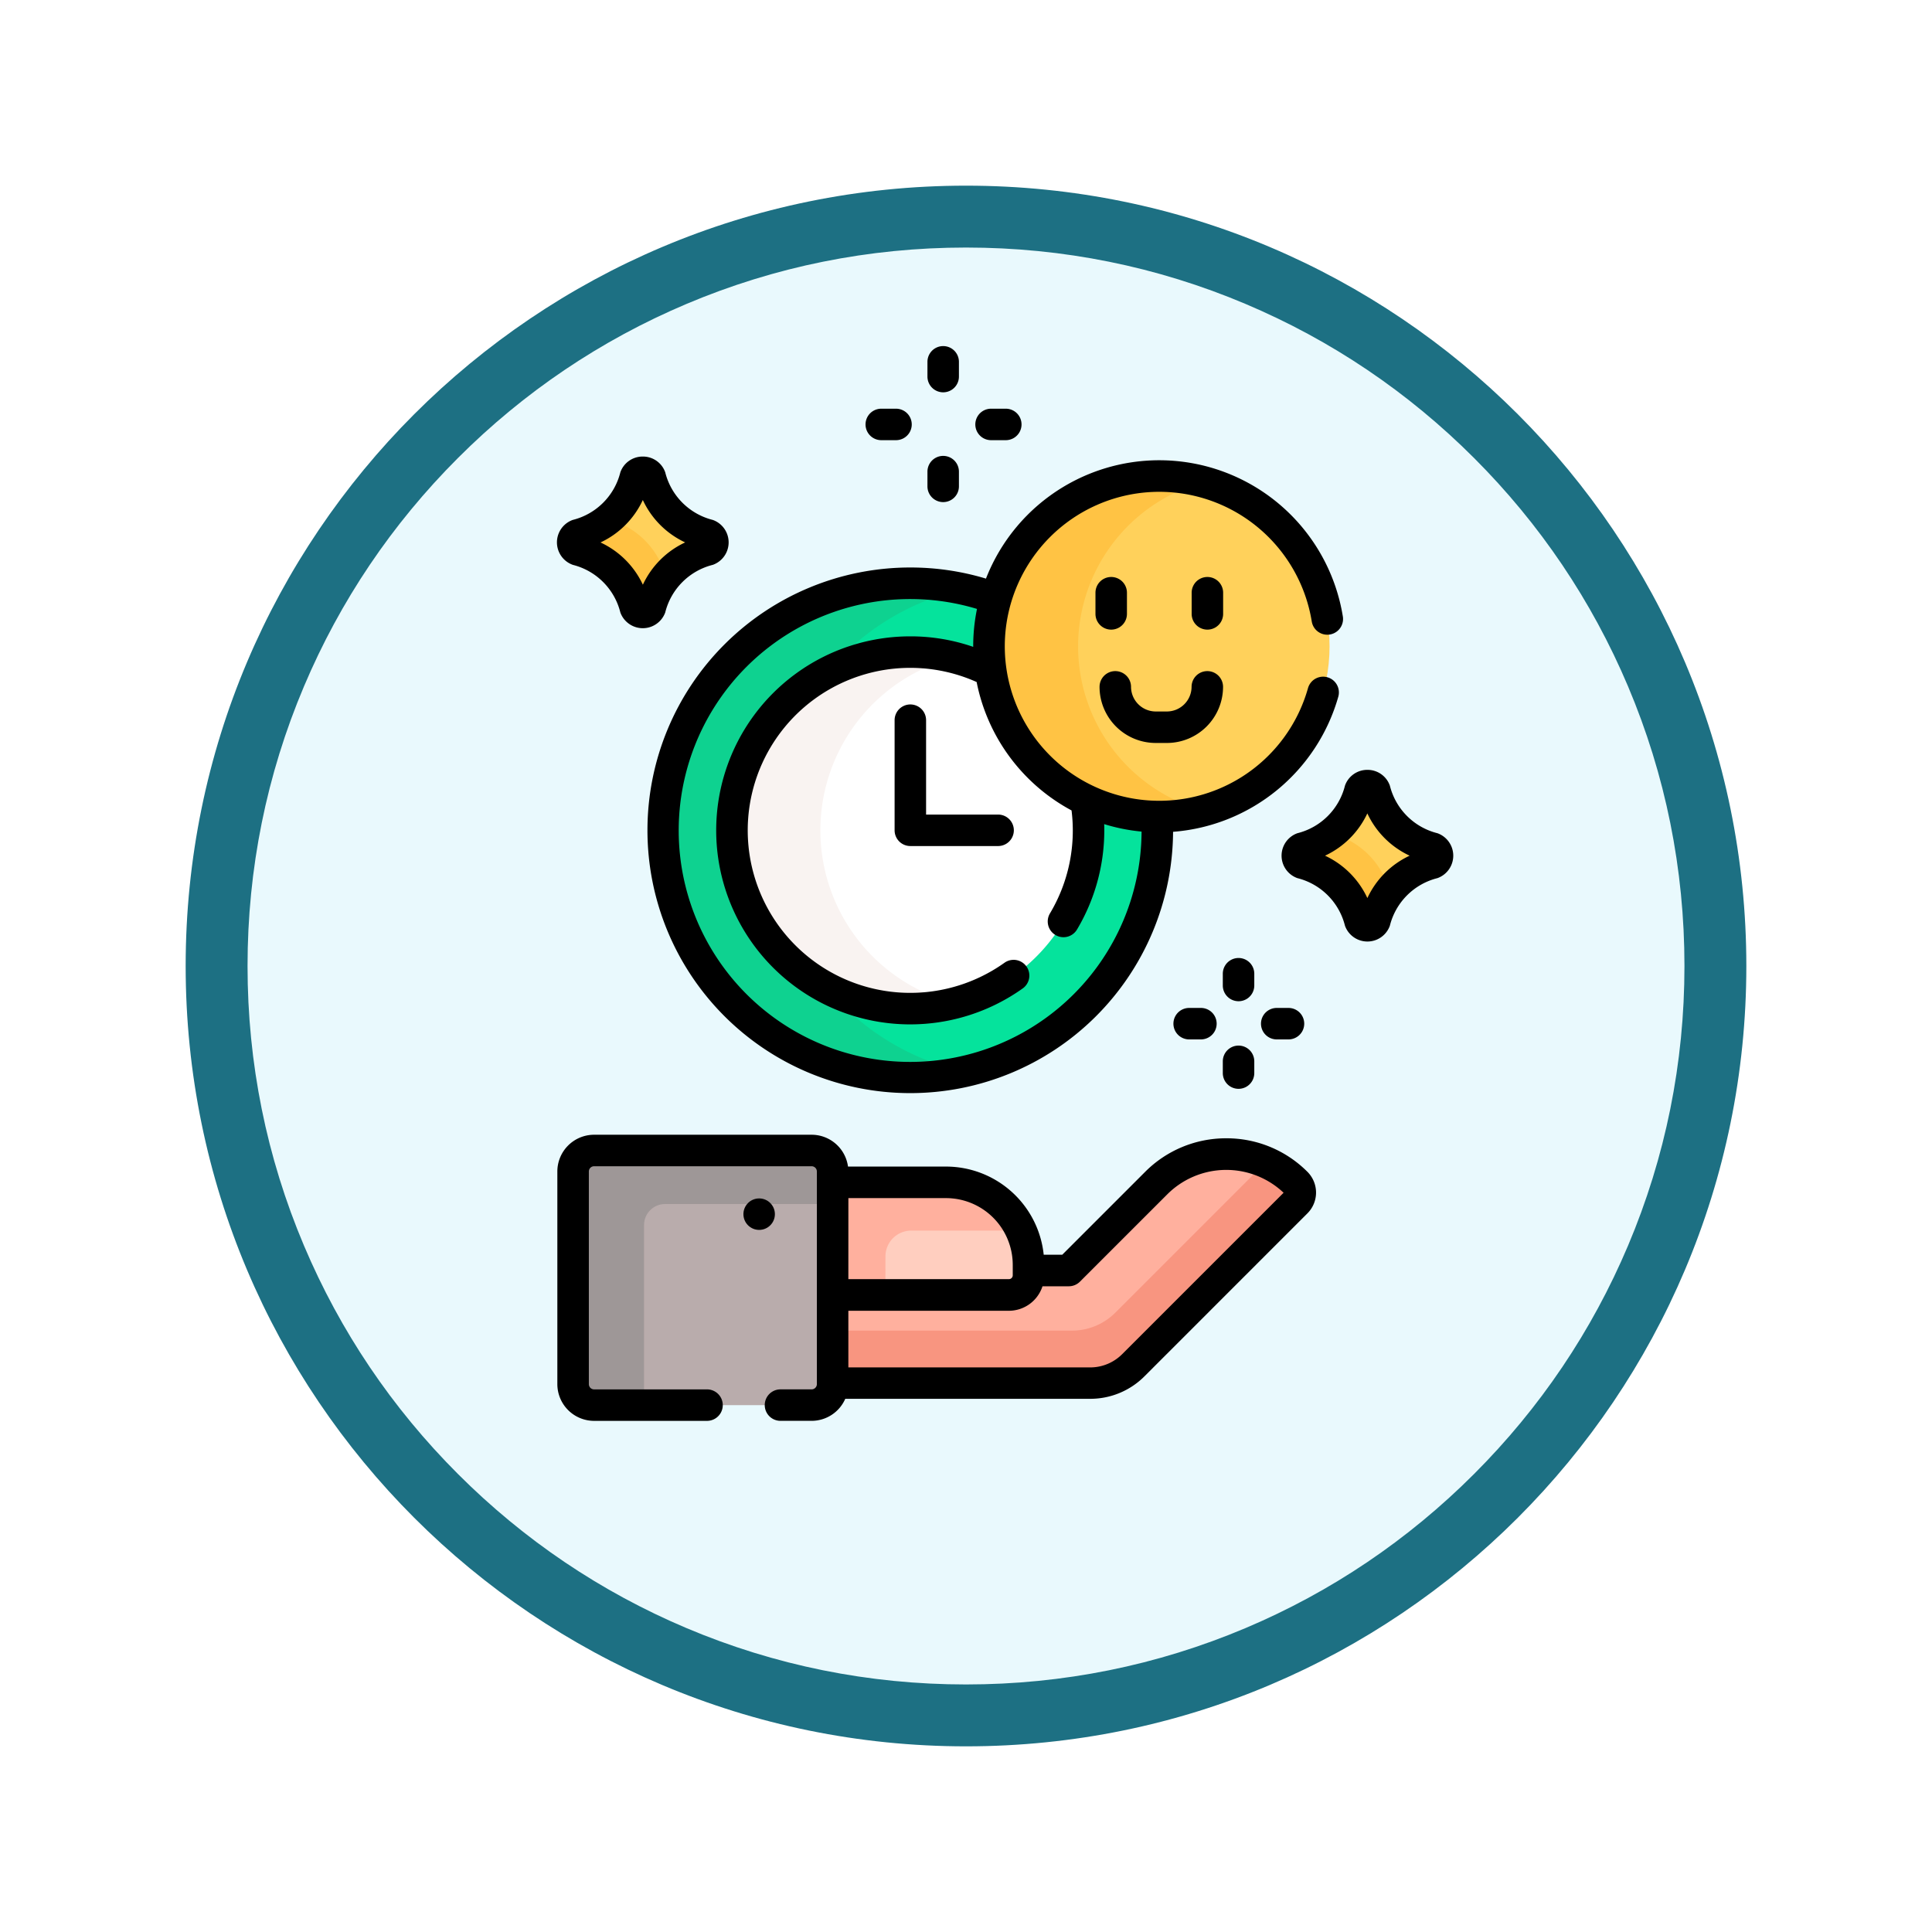 <svg xmlns="http://www.w3.org/2000/svg" xmlns:xlink="http://www.w3.org/1999/xlink" width="93.656" height="93.656" viewBox="0 0 93.656 93.656">
  <defs>
    <filter id="Trazado_982547" x="0" y="0" width="93.656" height="93.656" filterUnits="userSpaceOnUse">
      <feOffset dy="3" input="SourceAlpha"/>
      <feGaussianBlur stdDeviation="3" result="blur"/>
      <feFlood flood-opacity="0.161"/>
      <feComposite operator="in" in2="blur"/>
      <feComposite in="SourceGraphic"/>
    </filter>
  </defs>
  <g id="Grupo_1181638" data-name="Grupo 1181638" transform="translate(-827 -1081)">
    <g id="Grupo_1180313" data-name="Grupo 1180313" transform="translate(-3.461 -6709)">
      <g id="Grupo_1180312" data-name="Grupo 1180312">
        <g id="Grupo_1174895" data-name="Grupo 1174895" transform="translate(641.291 2507.168)">
          <g id="Grupo_1172067" data-name="Grupo 1172067" transform="translate(198.17 5288.832)">
            <g id="Grupo_1164308" data-name="Grupo 1164308" transform="translate(0 0)">
              <g id="Grupo_1163948" data-name="Grupo 1163948" transform="translate(0)">
                <g id="Grupo_1158168" data-name="Grupo 1158168" transform="translate(0)">
                  <g id="Grupo_1152576" data-name="Grupo 1152576">
                    <g id="Grupo_1148633" data-name="Grupo 1148633">
                      <g id="Grupo_1148525" data-name="Grupo 1148525">
                        <g transform="matrix(1, 0, 0, 1, -9, -6)" filter="url(#Trazado_982547)">
                          <g id="Trazado_982547-2" data-name="Trazado 982547" transform="translate(9 6)" fill="#e9f9fd">
                            <path d="M 37.828 74.156 C 32.923 74.156 28.166 73.196 23.688 71.302 C 19.362 69.472 15.477 66.853 12.14 63.516 C 8.803 60.179 6.184 56.294 4.354 51.968 C 2.46 47.49 1.5 42.733 1.5 37.828 C 1.5 32.923 2.46 28.166 4.354 23.688 C 6.184 19.362 8.803 15.477 12.14 12.14 C 15.477 8.803 19.362 6.184 23.688 4.354 C 28.166 2.46 32.923 1.5 37.828 1.5 C 42.733 1.5 47.49 2.46 51.968 4.354 C 56.294 6.184 60.179 8.803 63.516 12.14 C 66.853 15.477 69.472 19.362 71.302 23.688 C 73.196 28.166 74.156 32.923 74.156 37.828 C 74.156 42.733 73.196 47.49 71.302 51.968 C 69.472 56.294 66.853 60.179 63.516 63.516 C 60.179 66.853 56.294 69.472 51.968 71.302 C 47.49 73.196 42.733 74.156 37.828 74.156 Z" stroke="none"/>
                            <path d="M 37.828 3 C 33.125 3 28.564 3.92 24.272 5.736 C 20.125 7.49 16.4 10.001 13.201 13.201 C 10.001 16.4 7.49 20.125 5.736 24.272 C 3.92 28.564 3 33.125 3 37.828 C 3 42.531 3.92 47.092 5.736 51.384 C 7.49 55.531 10.001 59.256 13.201 62.455 C 16.4 65.655 20.125 68.167 24.272 69.921 C 28.564 71.736 33.125 72.656 37.828 72.656 C 42.531 72.656 47.092 71.736 51.384 69.921 C 55.531 68.167 59.256 65.655 62.455 62.455 C 65.655 59.256 68.167 55.531 69.921 51.384 C 71.736 47.092 72.656 42.531 72.656 37.828 C 72.656 33.125 71.736 28.564 69.921 24.272 C 68.167 20.125 65.655 16.4 62.455 13.201 C 59.256 10.001 55.531 7.49 51.384 5.736 C 47.092 3.92 42.531 3 37.828 3 M 37.828 0 C 58.72 0 75.656 16.936 75.656 37.828 C 75.656 58.72 58.72 75.656 37.828 75.656 C 16.936 75.656 0 58.72 0 37.828 C 0 16.936 16.936 0 37.828 0 Z" stroke="none" fill="#1d7083"/>
                          </g>
                        </g>
                      </g>
                    </g>
                  </g>
                </g>
              </g>
            </g>
          </g>
        </g>
      </g>
    </g>
    <g id="organizado" transform="translate(811.48 1097.777)">
      <g id="Grupo_1181620" data-name="Grupo 1181620" transform="translate(47.673 11.496)">
        <g id="Grupo_1181617" data-name="Grupo 1181617" transform="translate(0)">
          <path id="Trazado_1041374" data-name="Trazado 1041374" d="M108.954,116.032a8.251,8.251,0,0,1,.333-2.319,11.977,11.977,0,1,0,7.83,11.236c0-.224-.007-.445-.019-.666A8.253,8.253,0,0,1,108.954,116.032Z" transform="translate(-93.163 -112.973)" fill="#05e39c"/>
        </g>
        <path id="Trazado_1041375" data-name="Trazado 1041375" d="M101.095,132.588a8.642,8.642,0,0,1,0-15.274,11.993,11.993,0,0,1,6.632-4.058,11.977,11.977,0,1,0,0,23.389A11.994,11.994,0,0,1,101.095,132.588Z" transform="translate(-93.163 -112.974)" fill="#0ed290"/>
        <g id="Grupo_1181618" data-name="Grupo 1181618" transform="translate(3.335 3.335)">
          <path id="Trazado_1041376" data-name="Trazado 1041376" d="M138.48,146.677a8.653,8.653,0,1,0,4.612,6.244A8.262,8.262,0,0,1,138.48,146.677Z" transform="translate(-125.935 -145.745)" fill="#fff"/>
        </g>
        <g id="Grupo_1181619" data-name="Grupo 1181619" transform="translate(3.335 3.335)">
          <path id="Trazado_1041377" data-name="Trazado 1041377" d="M130.216,154.388a8.645,8.645,0,0,1,6.5-8.373,8.641,8.641,0,1,0,0,16.748A8.645,8.645,0,0,1,130.216,154.388Z" transform="translate(-125.935 -145.746)" fill="#f9f3f1"/>
        </g>
      </g>
      <g id="Grupo_1181627" data-name="Grupo 1181627" transform="translate(43.301 38.995)">
        <g id="Grupo_1181621" data-name="Grupo 1181621" transform="translate(12.581 0.172)">
          <path id="Trazado_1041378" data-name="Trazado 1041378" d="M196.308,386.3a4.8,4.8,0,0,0-6.791,0l-4.237,4.237h-1.954v.237a.95.95,0,0,1-.95.95h-8.546v4.273h12.481a2.967,2.967,0,0,0,2.1-.869l7.9-7.9a.658.658,0,0,0,0-.93Z" transform="translate(-173.831 -384.89)" fill="#ffb09e"/>
        </g>
        <g id="Grupo_1181622" data-name="Grupo 1181622" transform="translate(12.581 0.57)">
          <path id="Trazado_1041379" data-name="Trazado 1041379" d="M196.309,389.811a4.785,4.785,0,0,0-1.481-1.008l-7.292,7.292a2.967,2.967,0,0,1-2.1.869H173.832v2.544h12.481a2.967,2.967,0,0,0,2.1-.869l7.9-7.9a.658.658,0,0,0,0-.93Z" transform="translate(-173.832 -388.803)" fill="#f89580"/>
        </g>
        <g id="Grupo_1181623" data-name="Grupo 1181623" transform="translate(12.581 1.543)">
          <path id="Trazado_1041380" data-name="Trazado 1041380" d="M179.33,398.362h-5.5v5.46h8.546a.949.949,0,0,0,.95-.949v-.514A4,4,0,0,0,179.33,398.362Z" transform="translate(-173.831 -398.362)" fill="#ffcebf"/>
        </g>
        <g id="Grupo_1181624" data-name="Grupo 1181624" transform="translate(12.581 1.543)">
          <path id="Trazado_1041381" data-name="Trazado 1041381" d="M176.392,401.953a1.253,1.253,0,0,1,1.252-1.252h4.246a4,4,0,0,1,1.147.168,4,4,0,0,0-3.708-2.507h-5.5v5.46h2.561Z" transform="translate(-173.831 -398.362)" fill="#ffb09e"/>
        </g>
        <g id="Grupo_1181625" data-name="Grupo 1181625" transform="translate(0)">
          <path id="Trazado_1041382" data-name="Trazado 1041382" d="M51.217,395.544H61.762a1.018,1.018,0,0,0,1.018-1.018V384.218a1.018,1.018,0,0,0-1.018-1.018H51.217a1.018,1.018,0,0,0-1.018,1.018v10.308A1.018,1.018,0,0,0,51.217,395.544Z" transform="translate(-50.199 -383.2)" fill="#b9acac"/>
        </g>
        <g id="Grupo_1181626" data-name="Grupo 1181626" transform="translate(0)">
          <path id="Trazado_1041383" data-name="Trazado 1041383" d="M53.639,386.813a1.018,1.018,0,0,1,1.018-1.018H62.78v-1.577a1.018,1.018,0,0,0-1.018-1.018H51.217a1.018,1.018,0,0,0-1.018,1.018v10.308a1.018,1.018,0,0,0,1.018,1.018h2.422Z" transform="translate(-50.199 -383.2)" fill="#9e9797"/>
        </g>
      </g>
      <g id="Grupo_1181628" data-name="Grupo 1181628" transform="translate(78.411 21.306)">
        <path id="Trazado_1041384" data-name="Trazado 1041384" d="M398.243,209.636a3.9,3.9,0,0,1-2.768,2.768.393.393,0,0,0,0,.739,3.9,3.9,0,0,1,2.768,2.768.393.393,0,0,0,.739,0,3.9,3.9,0,0,1,2.768-2.768.393.393,0,0,0,0-.739,3.9,3.9,0,0,1-2.768-2.768A.393.393,0,0,0,398.243,209.636Z" transform="translate(-395.216 -209.377)" fill="#ffd15b"/>
      </g>
      <g id="Grupo_1181630" data-name="Grupo 1181630" transform="translate(78.411 23.627)">
        <g id="Grupo_1181629" data-name="Grupo 1181629" transform="translate(0)">
          <path id="Trazado_1041385" data-name="Trazado 1041385" d="M399.677,234.96a3.9,3.9,0,0,0-2.768-2.768c-.011,0-.02-.009-.03-.014a5.312,5.312,0,0,1-1.4.707.393.393,0,0,0,0,.739,3.9,3.9,0,0,1,2.768,2.768.393.393,0,0,0,.739,0,5.309,5.309,0,0,1,.707-1.4C399.686,234.98,399.681,234.971,399.677,234.96Z" transform="translate(-395.217 -232.178)" fill="#ffc344"/>
        </g>
      </g>
      <g id="Grupo_1181631" data-name="Grupo 1181631" transform="translate(43.283 6.12)">
        <path id="Trazado_1041386" data-name="Trazado 1041386" d="M53.046,60.4a3.9,3.9,0,0,1-2.768,2.768.393.393,0,0,0,0,.739,3.9,3.9,0,0,1,2.768,2.768.393.393,0,0,0,.739,0A3.9,3.9,0,0,1,56.554,63.9a.393.393,0,0,0,0-.739A3.9,3.9,0,0,1,53.786,60.4.393.393,0,0,0,53.046,60.4Z" transform="translate(-50.019 -60.137)" fill="#ffd15b"/>
      </g>
      <g id="Grupo_1181633" data-name="Grupo 1181633" transform="translate(43.283 8.395)">
        <g id="Grupo_1181632" data-name="Grupo 1181632" transform="translate(0)">
          <path id="Trazado_1041387" data-name="Trazado 1041387" d="M54.528,85.274a3.9,3.9,0,0,0-2.768-2.768l-.022-.01a5.163,5.163,0,0,1-1.459.752.393.393,0,0,0,0,.739,3.9,3.9,0,0,1,2.768,2.768.393.393,0,0,0,.739,0,5.165,5.165,0,0,1,.752-1.46C54.535,85.289,54.531,85.282,54.528,85.274Z" transform="translate(-50.02 -82.496)" fill="#ffc344"/>
        </g>
      </g>
      <g id="Grupo_1181636" data-name="Grupo 1181636" transform="translate(63.464 6.301)">
        <g id="Grupo_1181634" data-name="Grupo 1181634">
          <circle id="Elipse_13094" data-name="Elipse 13094" cx="8.254" cy="8.254" r="8.254" fill="#ffd15b"/>
        </g>
        <g id="Grupo_1181635" data-name="Grupo 1181635" transform="translate(0 0)">
          <path id="Trazado_1041388" data-name="Trazado 1041388" d="M252.659,70.177a8.256,8.256,0,0,1,6.1-7.967,8.254,8.254,0,1,0,0,15.934A8.256,8.256,0,0,1,252.659,70.177Z" transform="translate(-248.341 -61.923)" fill="#ffc344"/>
        </g>
      </g>
      <g id="Grupo_1181637" data-name="Grupo 1181637" transform="translate(42.52)">
        <path id="Trazado_1041389" data-name="Trazado 1041389" d="M219.768,2.241a.763.763,0,0,0,.763-.763V.763a.763.763,0,1,0-1.526,0v.714A.763.763,0,0,0,219.768,2.241Z" transform="translate(-201.046)"/>
        <path id="Trazado_1041390" data-name="Trazado 1041390" d="M219.768,54.539a.763.763,0,0,0,.763-.763v-.714a.763.763,0,1,0-1.526,0v.714A.763.763,0,0,0,219.768,54.539Z" transform="translate(-201.046 -46.976)"/>
        <path id="Trazado_1041391" data-name="Trazado 1041391" d="M190.275,31.353h.714a.763.763,0,0,0,0-1.526h-.714a.763.763,0,0,0,0,1.526Z" transform="translate(-174.554 -26.792)"/>
        <path id="Trazado_1041392" data-name="Trazado 1041392" d="M242.574,31.353h.714a.763.763,0,1,0,0-1.526h-.714a.763.763,0,1,0,0,1.526Z" transform="translate(-221.531 -26.792)"/>
        <path id="Trazado_1041393" data-name="Trazado 1041393" d="M361.233,292.263a.763.763,0,1,0-1.526,0v.57a.763.763,0,0,0,1.526,0Z" transform="translate(-327.43 -261.837)"/>
        <path id="Trazado_1041394" data-name="Trazado 1041394" d="M360.47,333.22a.763.763,0,0,0-.763.763v.57a.763.763,0,0,0,1.526,0v-.57A.763.763,0,0,0,360.47,333.22Z" transform="translate(-327.43 -299.311)"/>
        <path id="Trazado_1041395" data-name="Trazado 1041395" d="M336.944,315.293a.763.763,0,1,0,0,1.526h.57a.763.763,0,0,0,0-1.526Z" transform="translate(-306.298 -283.209)"/>
        <path id="Trazado_1041396" data-name="Trazado 1041396" d="M378.663,316.819h.57a.763.763,0,1,0,0-1.526h-.57a.763.763,0,1,0,0,1.526Z" transform="translate(-343.772 -283.209)"/>
        <path id="Trazado_1041397" data-name="Trazado 1041397" d="M98.4,59.619a12.74,12.74,0,1,0,12.739,12.813,9.048,9.048,0,0,0,8.01-6.55.763.763,0,1,0-1.47-.413,7.489,7.489,0,1,1,.183-3.233.763.763,0,0,0,1.507-.244,9.017,9.017,0,0,0-17.3-1.834A12.677,12.677,0,0,0,98.4,59.619Zm7.817,11.773a7.833,7.833,0,0,1-1.046,4.995.763.763,0,1,0,1.311.782,9.4,9.4,0,0,0,1.323-4.81c0-.1,0-.2-.006-.3a8.961,8.961,0,0,0,1.813.362,11.219,11.219,0,1,1-7.978-10.794,9.023,9.023,0,0,0-.184,1.818c0,.007,0,.014,0,.021a9.308,9.308,0,0,0-3.051-.509,9.405,9.405,0,1,0,5.453,17.066.763.763,0,0,0-.886-1.243,7.878,7.878,0,1,1-1.349-13.609,9.046,9.046,0,0,0,4.6,6.224Z" transform="translate(-81.273 -48.886)"/>
        <path id="Trazado_1041398" data-name="Trazado 1041398" d="M204.885,176.051v-4.575a.763.763,0,1,0-1.526,0v5.338a.763.763,0,0,0,.763.763h4.254a.763.763,0,1,0,0-1.526Z" transform="translate(-186.992 -153.341)"/>
        <path id="Trazado_1041399" data-name="Trazado 1041399" d="M75.125,375.872a5.528,5.528,0,0,0-3.935,1.63l-4.014,4.014h-.9a4.766,4.766,0,0,0-4.735-4.273H56.789a1.782,1.782,0,0,0-1.763-1.543H44.48a1.783,1.783,0,0,0-1.781,1.781v10.308a1.783,1.783,0,0,0,1.781,1.781h5.475a.763.763,0,1,0,0-1.526H44.48a.255.255,0,0,1-.254-.254V377.481a.255.255,0,0,1,.254-.254H55.026a.255.255,0,0,1,.254.254v10.308a.255.255,0,0,1-.254.254H53.516a.763.763,0,1,0,0,1.526h1.509a1.783,1.783,0,0,0,1.631-1.068H68.524a3.706,3.706,0,0,0,2.638-1.092l7.9-7.9a1.423,1.423,0,0,0,0-2.01A5.528,5.528,0,0,0,75.125,375.872Zm-18.318,2.9h4.735A3.237,3.237,0,0,1,64.775,382v.514a.186.186,0,0,1-.186.186H56.806Zm13.276,7.561a2.189,2.189,0,0,1-1.558.646H56.806v-2.746h7.782a1.715,1.715,0,0,0,1.629-1.187h1.274a.763.763,0,0,0,.54-.223l4.238-4.237a4.043,4.043,0,0,1,5.636-.074Z" transform="translate(-42.681 -337.469)"/>
        <path id="Trazado_1041400" data-name="Trazado 1041400" d="M395.272,204.948a3.167,3.167,0,0,1-2.308-2.308,1.144,1.144,0,0,0-1.088-.764h0a1.144,1.144,0,0,0-1.088.764,3.167,3.167,0,0,1-2.308,2.308,1.156,1.156,0,0,0,0,2.176,3.168,3.168,0,0,1,2.308,2.308,1.156,1.156,0,0,0,2.176,0,3.167,3.167,0,0,1,2.308-2.308,1.156,1.156,0,0,0,0-2.176Zm-3.4,3.139a4.238,4.238,0,0,0-2.051-2.051,4.238,4.238,0,0,0,2.051-2.05,4.237,4.237,0,0,0,2.051,2.05A4.238,4.238,0,0,0,391.876,208.087Z" transform="translate(-352.589 -181.333)"/>
        <path id="Trazado_1041401" data-name="Trazado 1041401" d="M43.284,57.885a3.168,3.168,0,0,1,2.308,2.308,1.157,1.157,0,0,0,2.176,0,3.167,3.167,0,0,1,2.308-2.308,1.156,1.156,0,0,0,0-2.176A3.168,3.168,0,0,1,47.768,53.4a1.144,1.144,0,0,0-1.088-.764h0a1.144,1.144,0,0,0-1.088.764h0a3.167,3.167,0,0,1-2.308,2.308,1.156,1.156,0,0,0,0,2.176Zm3.4-3.138a4.238,4.238,0,0,0,2.05,2.051,4.238,4.238,0,0,0-2.05,2.051A4.238,4.238,0,0,0,44.63,56.8,4.238,4.238,0,0,0,46.68,54.746Z" transform="translate(-42.52 -47.281)"/>
        <path id="Trazado_1041402" data-name="Trazado 1041402" d="M303.708,158.313h.547a2.723,2.723,0,0,0,2.72-2.72.763.763,0,0,0-1.526,0,1.2,1.2,0,0,1-1.194,1.194h-.547a1.2,1.2,0,0,1-1.194-1.194.763.763,0,0,0-1.526,0A2.723,2.723,0,0,0,303.708,158.313Z" transform="translate(-274.686 -139.074)"/>
        <path id="Trazado_1041403" data-name="Trazado 1041403" d="M300.569,111.782v-1.026a.763.763,0,1,0-1.526,0v1.026a.763.763,0,1,0,1.526,0Z" transform="translate(-272.939 -98.8)"/>
        <path id="Trazado_1041404" data-name="Trazado 1041404" d="M346.392,110.756a.763.763,0,1,0-1.526,0v1.026a.763.763,0,1,0,1.526,0Z" transform="translate(-314.099 -98.8)"/>
        <circle id="Elipse_13095" data-name="Elipse 13095" cx="0.763" cy="0.763" r="0.763" transform="translate(9.038 41.318)"/>
      </g>
    </g>
  </g>
</svg>
